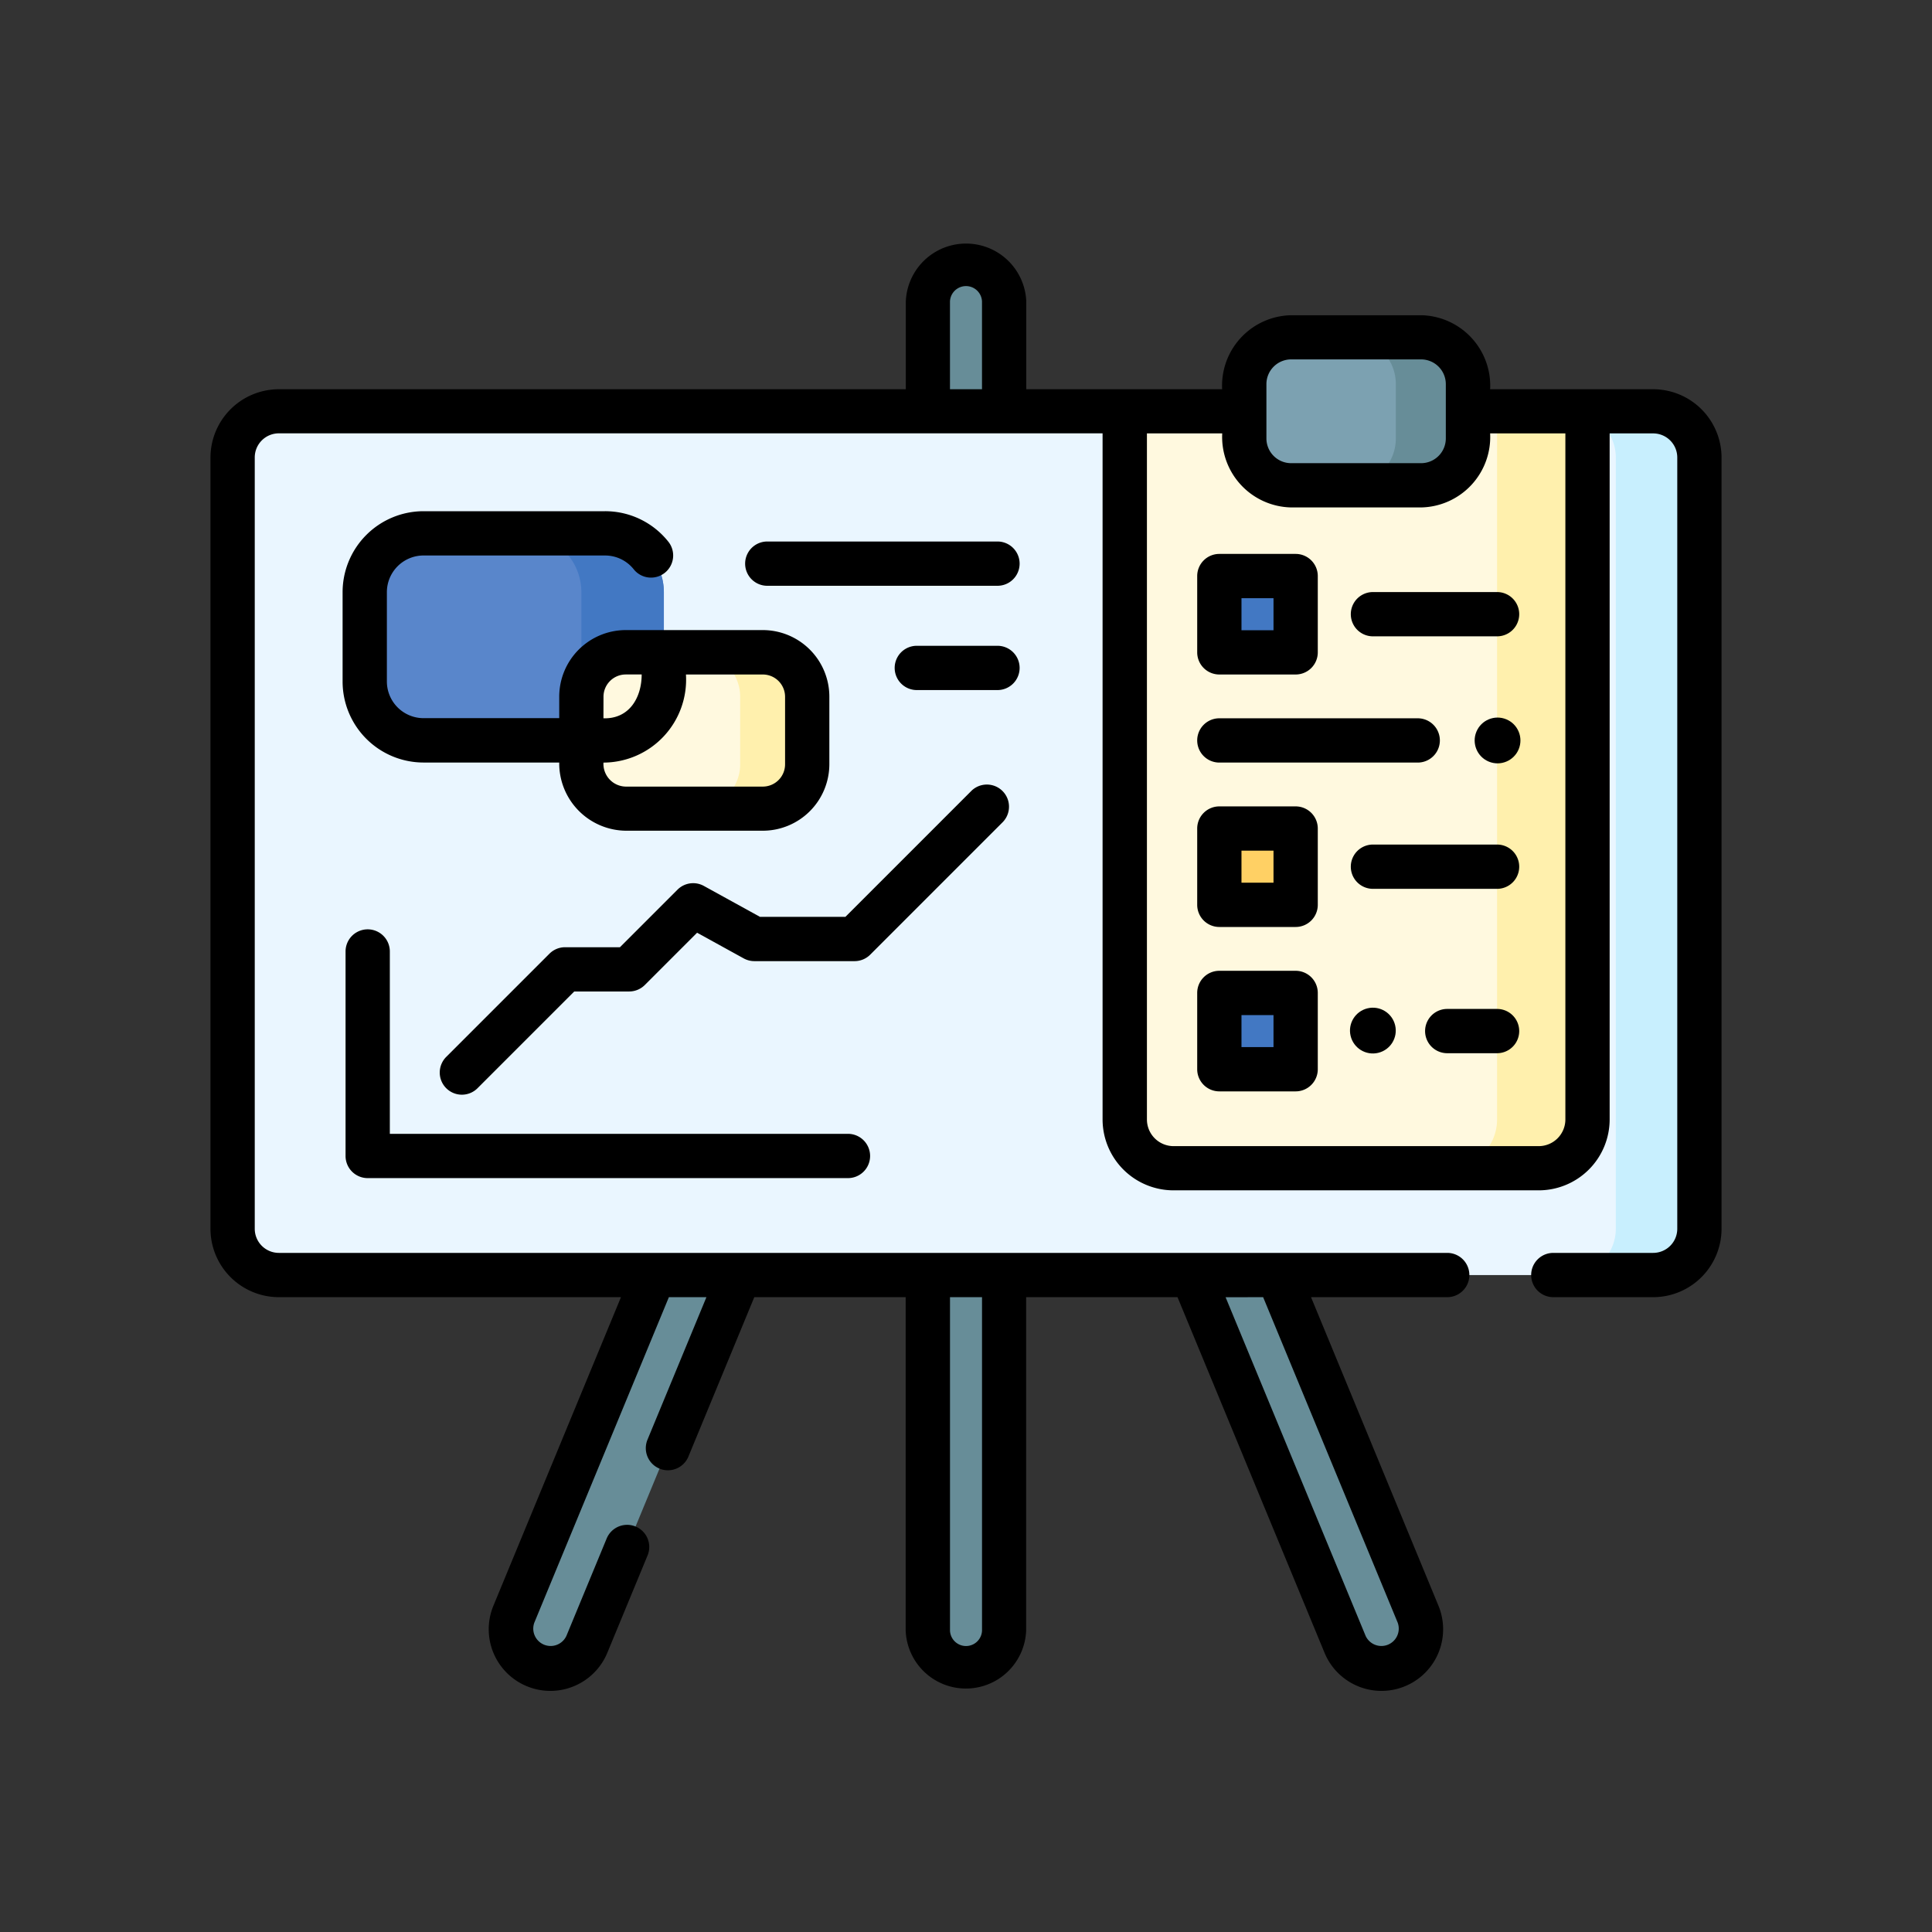 <svg xmlns="http://www.w3.org/2000/svg" width="85" height="85" viewBox="0 0 85 85">
  <rect x="0" y="0" width="85" height="85" fill="#333333" stroke="none"/>
  <g id="Grupo_944042" data-name="Grupo 944042" transform="translate(-285 -5589)">
    <rect id="Rectángulo_306095" data-name="Rectángulo 306095" width="85" height="85" transform="translate(285 5589)" fill="none"/>
    <g id="plan-de-negocios" transform="translate(294.26 5589.225)">
      <g id="Grupo_91597" data-name="Grupo 91597" transform="translate(0.974 11.357)">
        <g id="Grupo_91596" data-name="Grupo 91596" transform="translate(12.24)">
          <path id="Trazado_115621" data-name="Trazado 115621" d="M244.751,373.064a1.679,1.679,0,0,1-1.678-1.678V355.741l1.678-.741,1.679.741v15.644A1.679,1.679,0,0,1,244.751,373.064Z" transform="translate(-224.725 -311.227)" fill="#678d98"/>
          <path id="Trazado_115622" data-name="Trazado 115622" d="M341.061,373.064a1.737,1.737,0,0,1-1.605-1.074l-6.718-16.249,1.246-.741,2.514.741,6.169,14.921a1.737,1.737,0,0,1-1.605,2.4Z" transform="translate(-302.748 -311.227)" fill="#678d98"/>
          <path id="Trazado_115623" data-name="Trazado 115623" d="M103.506,373.064a1.737,1.737,0,0,0,1.606-1.074l6.718-16.249L109.978,355l-1.908.741L101.9,370.662A1.737,1.737,0,0,0,103.506,373.064Z" transform="translate(-101.767 -311.227)" fill="#678d98"/>
          <path id="Trazado_115624" data-name="Trazado 115624" d="M244.751,17.883a1.679,1.679,0,0,0-1.678,1.679V24.4l1.678.731,1.679-.731V19.562A1.679,1.679,0,0,0,244.751,17.883Z" transform="translate(-224.725 -17.883)" fill="#678d98"/>
        </g>
        <path id="Trazado_115625" data-name="Trazado 115625" d="M72.033,70.073v33.935A2.033,2.033,0,0,1,70,106.042H9.533A2.033,2.033,0,0,1,7.5,104.008V70.073A2.033,2.033,0,0,1,9.533,68.04H70A2.033,2.033,0,0,1,72.033,70.073Z" transform="translate(-7.5 -61.527)" fill="#eaf6ff"/>
        <path id="Trazado_115626" data-name="Trazado 115626" d="M466.213,70.073v33.935a2.033,2.033,0,0,1-2.033,2.033H460.5a2.034,2.034,0,0,0,2.035-2.033V70.073A2.034,2.034,0,0,0,460.5,68.04h3.68A2.033,2.033,0,0,1,466.213,70.073Z" transform="translate(-401.68 -61.527)" fill="#c8effe"/>
        <path id="Trazado_115627" data-name="Trazado 115627" d="M65.43,112v3.937a2.587,2.587,0,0,1-2.588,2.587H54.857a2.587,2.587,0,0,1-2.586-2.587V112a2.587,2.587,0,0,1,2.586-2.586h7.985A2.587,2.587,0,0,1,65.43,112Z" transform="translate(-46.457 -97.526)" fill="#5986cb"/>
        <path id="Trazado_115628" data-name="Trazado 115628" d="M111.957,112v3.937a2.587,2.587,0,0,1-2.588,2.587H105.74a2.587,2.587,0,0,0,2.588-2.587V112a2.587,2.587,0,0,0-2.588-2.586h3.629A2.587,2.587,0,0,1,111.957,112Z" transform="translate(-92.984 -97.526)" fill="#4278c3"/>
        <path id="Trazado_115629" data-name="Trazado 115629" d="M135.607,151.674v2.972a1.953,1.953,0,0,1-1.954,1.953h-6.03a1.952,1.952,0,0,1-1.953-1.953v-2.972a1.953,1.953,0,0,1,1.953-1.954h6.03A1.954,1.954,0,0,1,135.607,151.674Z" transform="translate(-110.326 -132.602)" fill="#fff9df"/>
        <path id="Trazado_115630" data-name="Trazado 115630" d="M169.334,151.674v2.972a1.953,1.953,0,0,1-1.954,1.953h-2.95a1.952,1.952,0,0,0,1.953-1.953v-2.972a1.953,1.953,0,0,0-1.953-1.954h2.95A1.954,1.954,0,0,1,169.334,151.674Z" transform="translate(-144.053 -132.602)" fill="#fff0ad"/>
        <path id="Trazado_115631" data-name="Trazado 115631" d="M330.139,68.04V99.2a2.146,2.146,0,0,1-2.146,2.145h-16.07a2.146,2.146,0,0,1-2.145-2.145V68.04Z" transform="translate(-270.529 -61.527)" fill="#fff9df"/>
        <path id="Trazado_115632" data-name="Trazado 115632" d="M425.543,68.04V99.2a2.146,2.146,0,0,1-2.146,2.145h-3.978a2.145,2.145,0,0,0,2.145-2.145V68.04Z" transform="translate(-365.933 -61.527)" fill="#fff0ad"/>
        <path id="Trazado_115633" data-name="Trazado 115633" d="M360.128,45.022v2.389a2.061,2.061,0,0,1-2.061,2.062H352.35a2.062,2.062,0,0,1-2.062-2.062V45.022a2.062,2.062,0,0,1,2.062-2.062h5.717A2.061,2.061,0,0,1,360.128,45.022Z" transform="translate(-305.779 -39.704)" fill="#7ca1b1"/>
        <path id="Trazado_115634" data-name="Trazado 115634" d="M391,45.022v2.389a2.061,2.061,0,0,1-2.061,2.062h-3.172a2.062,2.062,0,0,0,2.062-2.062V45.022a2.062,2.062,0,0,0-2.062-2.062h3.172A2.061,2.061,0,0,1,391,45.022Z" transform="translate(-336.652 -39.704)" fill="#678d98"/>
        <path id="Trazado_115635" data-name="Trazado 115635" d="M341.836,123.868h3.357v3.357h-3.357Z" transform="translate(-298.424 -110.106)" fill="#4278c3"/>
        <path id="Trazado_115636" data-name="Trazado 115636" d="M341.836,209.421h3.357v3.357h-3.357Z" transform="translate(-298.424 -184.551)" fill="#ffd064"/>
        <path id="Trazado_115637" data-name="Trazado 115637" d="M341.836,265.124h3.357v3.357h-3.357Z" transform="translate(-298.424 -233.021)" fill="#4278c3"/>
      </g>
      <g id="Grupo_91598" data-name="Grupo 91598" transform="translate(0 10.383)">
        <path id="Trazado_115638" data-name="Trazado 115638" d="M63.473,16.9H56.3a3.1,3.1,0,0,0-3.035-3.256H47.545A3.1,3.1,0,0,0,44.509,16.9H35.892v-3.86a2.652,2.652,0,0,0-5.3,0V16.9H3.008A3.011,3.011,0,0,0,0,19.9V53.837a3.011,3.011,0,0,0,3.008,3.008H18.06L12.448,70.42a2.711,2.711,0,0,0,5.011,2.072l1.778-4.3a.974.974,0,0,0-1.8-.744l-1.778,4.3a.764.764,0,0,1-1.411-.583l5.92-14.32H21.82l-2.6,6.286a.974.974,0,0,0,1.8.744l2.906-7.03h6.66v14.67a2.652,2.652,0,0,0,5.3,0V56.845h6.66l6.469,15.647a2.711,2.711,0,0,0,5.011-2.072L48.42,56.845h5.992a.974.974,0,1,0,0-1.948H3.008a1.061,1.061,0,0,1-1.06-1.06V19.9a1.061,1.061,0,0,1,1.06-1.06H39.249V49.025a3.123,3.123,0,0,0,3.12,3.12H58.438a3.123,3.123,0,0,0,3.12-3.12V18.843h1.915a1.061,1.061,0,0,1,1.06,1.06V53.837a1.061,1.061,0,0,1-1.06,1.06H59.079a.974.974,0,1,0,0,1.948h4.394a3.011,3.011,0,0,0,3.008-3.008V19.9A3.011,3.011,0,0,0,63.473,16.9ZM46.313,56.845l5.92,14.32a.764.764,0,0,1-1.411.583l-6.161-14.9Zm-12.368,0v14.67a.705.705,0,0,1-1.409,0V56.845Zm12.512-40.17a1.089,1.089,0,0,1,1.088-1.088h5.717a1.089,1.089,0,0,1,1.088,1.088v2.39a1.089,1.089,0,0,1-1.088,1.088H47.545a1.089,1.089,0,0,1-1.088-1.088ZM32.535,16.9v-3.86a.705.705,0,0,1,1.409,0V16.9ZM59.61,49.025A1.174,1.174,0,0,1,58.438,50.2H42.369A1.174,1.174,0,0,1,41.2,49.025V18.843h3.313A3.1,3.1,0,0,0,47.545,22.1h5.717A3.1,3.1,0,0,0,56.3,18.843H59.61V49.025Z" transform="translate(0 -10.383)"/>
        <path id="Trazado_115639" data-name="Trazado 115639" d="M46.744,254.532h21.13a.974.974,0,1,0,0-1.948H47.718v-8.023a.974.974,0,0,0-1.948,0v9A.974.974,0,0,0,46.744,254.532Z" transform="translate(-39.827 -213.308)"/>
        <path id="Trazado_115640" data-name="Trazado 115640" d="M102.587,196.042a.974.974,0,0,0-1.377-1.377l-5.553,5.553H91.9l-2.471-1.361a.974.974,0,0,0-1.158.164l-2.533,2.533H83.325a.973.973,0,0,0-.689.285l-4.523,4.523a.974.974,0,1,0,1.377,1.377l4.238-4.238h2.415a.973.973,0,0,0,.689-.285l2.3-2.3,2.05,1.129a.974.974,0,0,0,.47.121H96.06a.973.973,0,0,0,.689-.285Z" transform="translate(-67.723 -170.488)"/>
        <path id="Trazado_115641" data-name="Trazado 115641" d="M335.31,121.673h3.357a.974.974,0,0,0,.974-.974v-3.357a.974.974,0,0,0-.974-.974H335.31a.974.974,0,0,0-.974.974V120.7A.974.974,0,0,0,335.31,121.673Zm.974-3.357h1.409v1.409h-1.409Z" transform="translate(-290.924 -102.606)"/>
        <path id="Trazado_115642" data-name="Trazado 115642" d="M338.667,201.92H335.31a.974.974,0,0,0-.974.974v3.357a.974.974,0,0,0,.974.974h3.357a.974.974,0,0,0,.974-.974v-3.357A.974.974,0,0,0,338.667,201.92Zm-.974,3.357h-1.409v-1.409h1.409Z" transform="translate(-290.924 -177.05)"/>
        <path id="Trazado_115643" data-name="Trazado 115643" d="M338.667,257.624H335.31a.974.974,0,0,0-.974.974v3.357a.974.974,0,0,0,.974.974h3.357a.974.974,0,0,0,.974-.974V258.6A.974.974,0,0,0,338.667,257.624Zm-.974,3.357h-1.409v-1.409h1.409Z" transform="translate(-290.924 -225.521)"/>
        <path id="Trazado_115644" data-name="Trazado 115644" d="M387.363,129.294a.974.974,0,1,0,0,1.948h5.461a.974.974,0,1,0,0-1.948Z" transform="translate(-336.219 -113.854)"/>
        <path id="Trazado_115645" data-name="Trazado 115645" d="M392.824,214.848h-5.461a.974.974,0,1,0,0,1.948h5.461a.974.974,0,1,0,0-1.948Z" transform="translate(-336.219 -188.299)"/>
        <path id="Trazado_115646" data-name="Trazado 115646" d="M414.721,270.551h-2.193a.974.974,0,0,0,0,1.948h2.193a.974.974,0,0,0,0-1.948Z" transform="translate(-358.116 -236.77)"/>
        <path id="Trazado_115647" data-name="Trazado 115647" d="M335.31,174.019h8.728a.974.974,0,0,0,0-1.948H335.31a.974.974,0,1,0,0,1.948Z" transform="translate(-290.924 -151.077)"/>
        <circle id="Elipse_5232" data-name="Elipse 5232" cx="1.007" cy="1.007" r="1.007" transform="translate(49.929 33.985) rotate(-13.3)"/>
        <circle id="Elipse_5233" data-name="Elipse 5233" cx="1.007" cy="1.007" r="1.007" transform="translate(55.31 22.514) rotate(-67.486)"/>
        <path id="Trazado_115648" data-name="Trazado 115648" d="M192.269,112.167H182.141a.974.974,0,0,0,0,1.948h10.128a.974.974,0,0,0,0-1.948Z" transform="translate(-157.644 -98.951)"/>
        <path id="Trazado_115649" data-name="Trazado 115649" d="M237.331,148.474a.974.974,0,0,0-.974-.974h-3.549a.974.974,0,0,0,0,1.948h3.549A.974.974,0,0,0,237.331,148.474Z" transform="translate(-201.732 -129.696)"/>
        <path id="Trazado_115650" data-name="Trazado 115650" d="M48.329,103.858h7.985a1.608,1.608,0,0,1,1.258.6.974.974,0,1,0,1.516-1.223,3.548,3.548,0,0,0-2.773-1.326H48.329a3.564,3.564,0,0,0-3.56,3.56v3.937a3.564,3.564,0,0,0,3.56,3.56H54.3a2.964,2.964,0,0,0,2.927,3h6.03a2.931,2.931,0,0,0,2.927-2.927v-2.973a2.931,2.931,0,0,0-2.927-2.927h-6.03a2.931,2.931,0,0,0-2.927,2.927v.948h-5.97a1.615,1.615,0,0,1-1.613-1.613V105.47a1.615,1.615,0,0,1,1.613-1.613Zm15.907,6.214v2.973a.981.981,0,0,1-.98.98h-6.03a1,1,0,0,1-.98-1.056,3.649,3.649,0,0,0,3.629-3.876h3.38A.981.981,0,0,1,64.236,110.072Zm-7.989,0a.981.981,0,0,1,.98-.98h.7c0,1.013-.541,1.961-1.682,1.928Z" transform="translate(-38.956 -90.026)"/>
      </g>
    </g>
  </g>
</svg>
